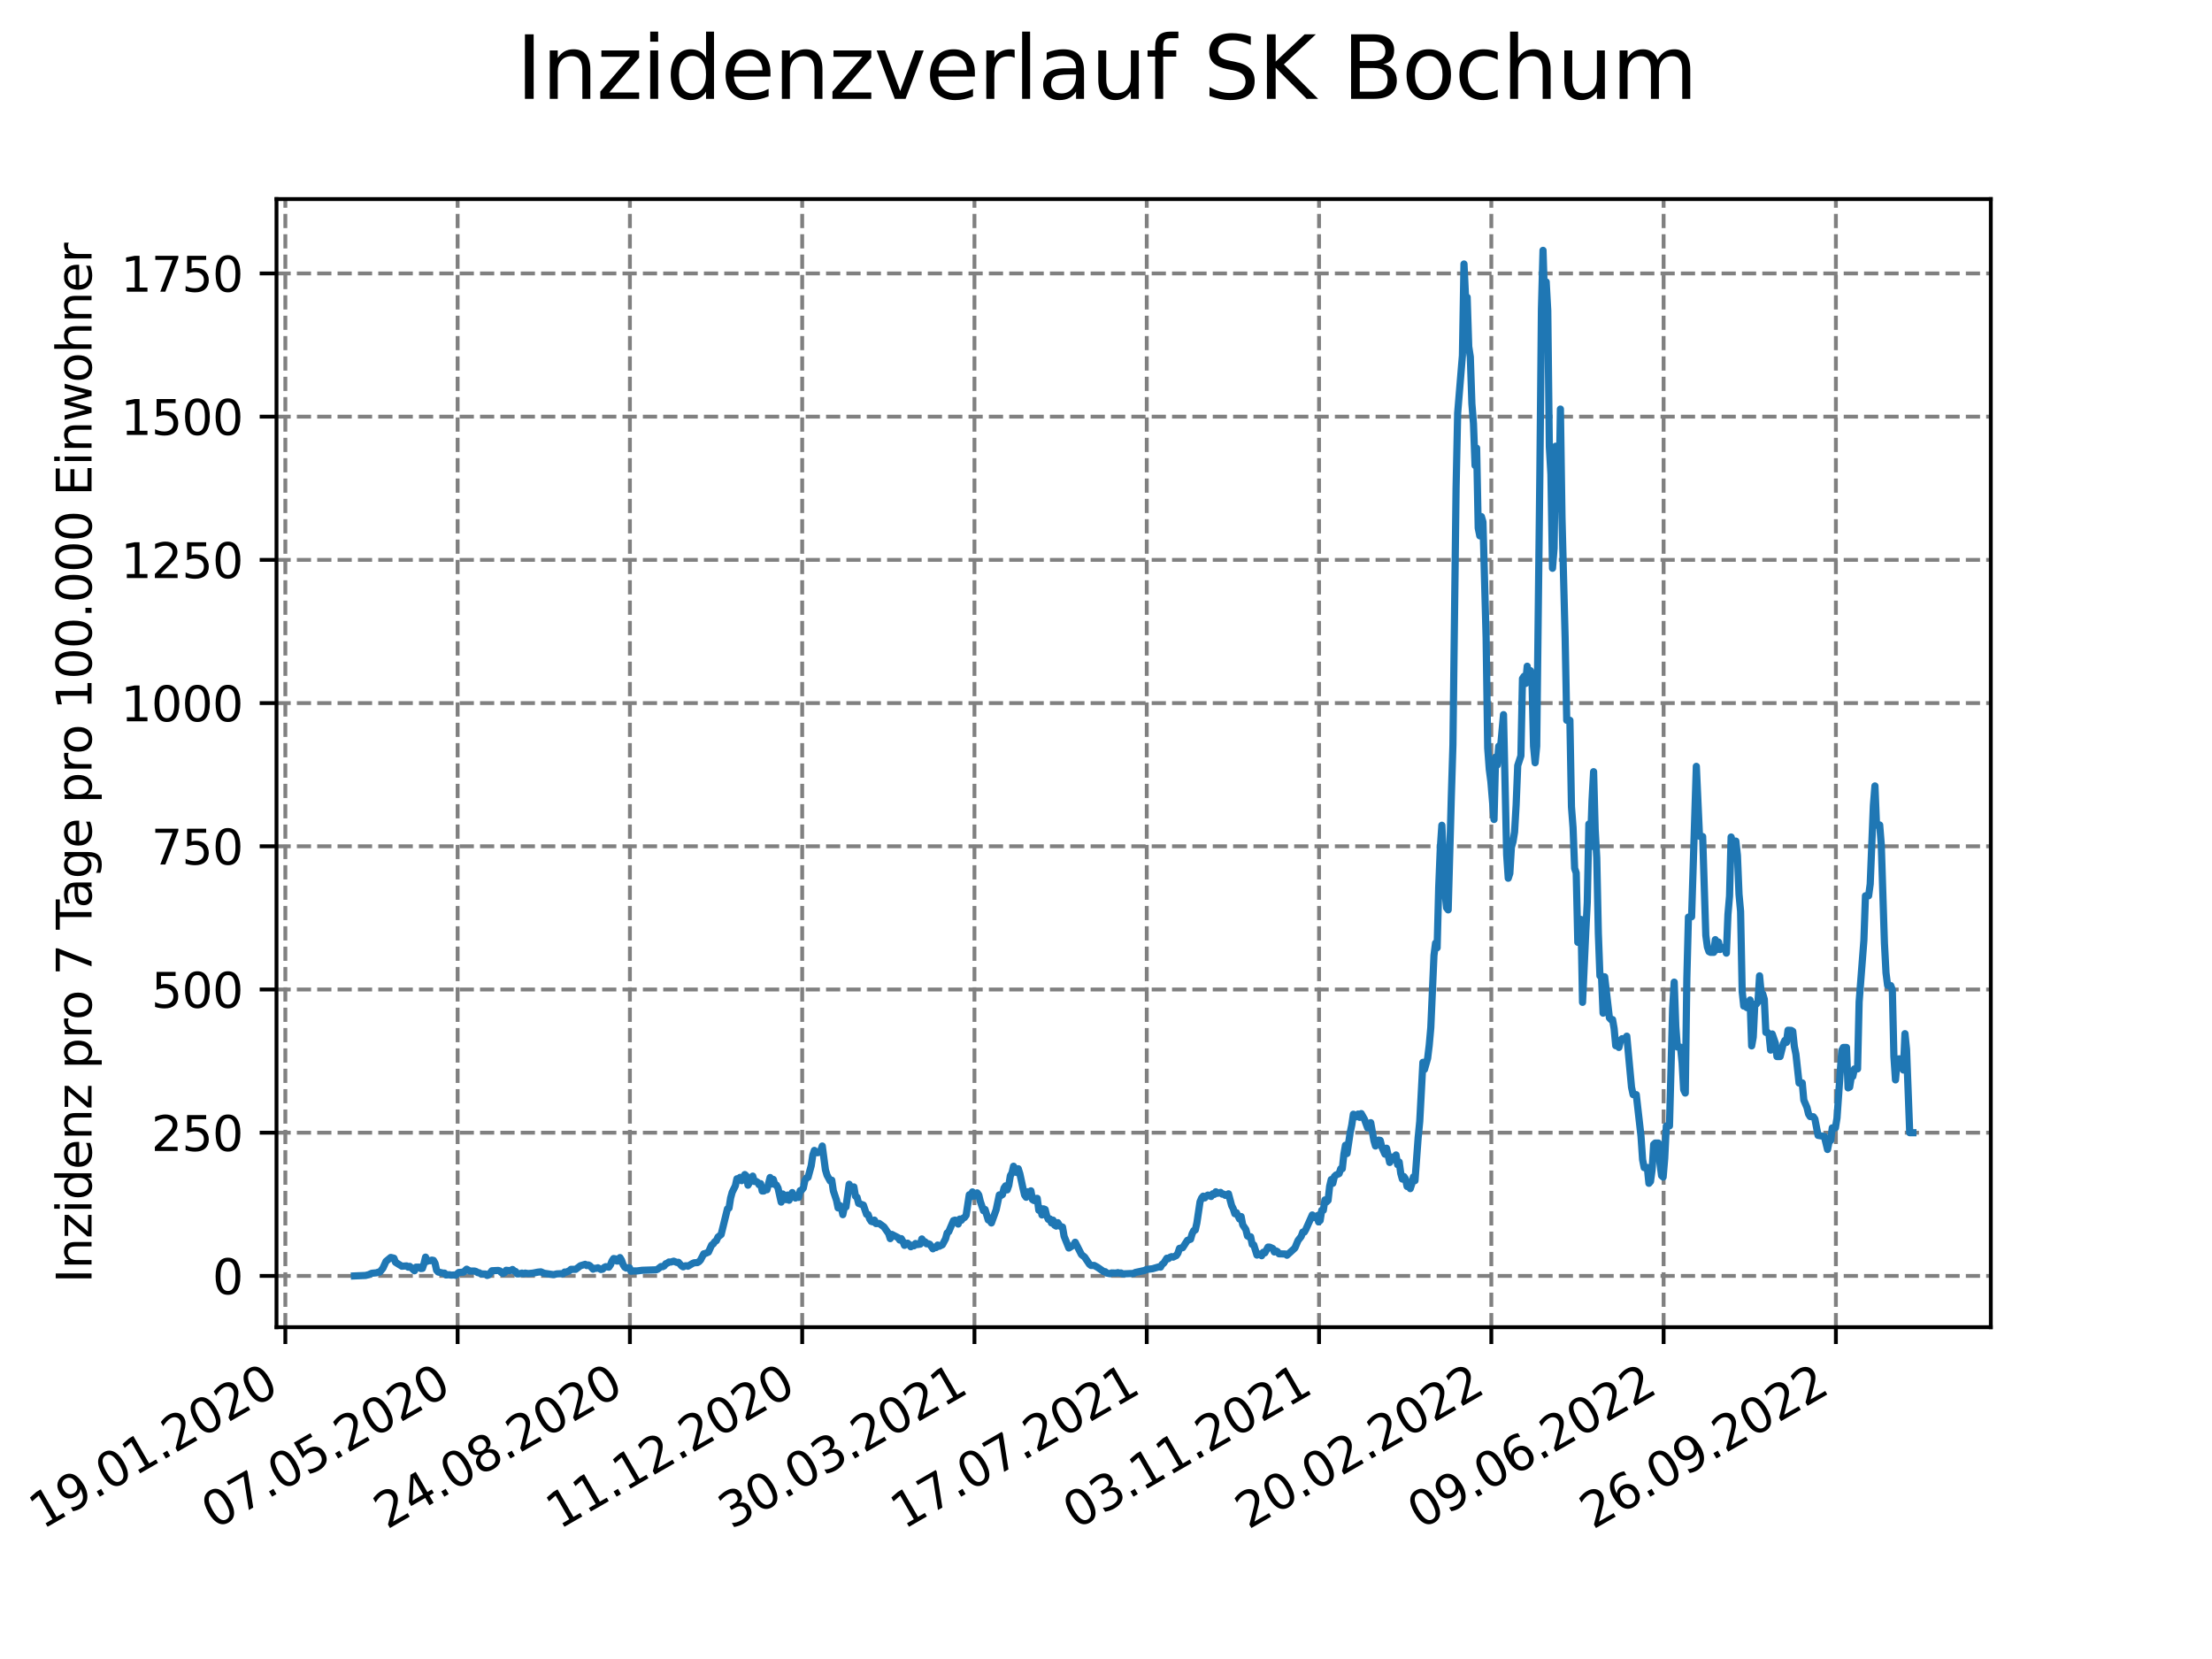 <?xml version="1.0" encoding="utf-8" standalone="no"?>
<!DOCTYPE svg PUBLIC "-//W3C//DTD SVG 1.1//EN"
  "http://www.w3.org/Graphics/SVG/1.1/DTD/svg11.dtd">
<svg xmlns:xlink="http://www.w3.org/1999/xlink" width="460.8pt" height="345.6pt" viewBox="0 0 460.8 345.6" xmlns="http://www.w3.org/2000/svg" version="1.1">
 <defs>
  <style type="text/css">*{stroke-linejoin: round; stroke-linecap: butt}</style>
 </defs>
 <g id="figure_1">
  <g id="patch_1">
   <path d="M 0 345.6 
L 460.8 345.6 
L 460.8 0 
L 0 0 
z
" style="fill: #ffffff"/>
  </g>
  <g id="axes_1">
   <g id="patch_2">
    <path d="M 57.6 276.48 
L 414.72 276.48 
L 414.72 41.472 
L 57.6 41.472 
z
" style="fill: #ffffff"/>
   </g>
   <g id="matplotlib.axis_1">
    <g id="xtick_1">
     <g id="line2d_1">
      <path d="M 59.441 276.48 
L 59.441 41.472 
" clip-path="url(#p9203d8a08b)" style="fill: none; stroke-dasharray: 2.96,1.28; stroke-dashoffset: 0; stroke: #808080; stroke-width: 0.8"/>
     </g>
     <g id="line2d_2">
      <defs>
       <path id="m763583be7a" d="M 0 0 
L 0 3.5 
" style="stroke: #000000; stroke-width: 0.8"/>
      </defs>
      <g>
       <use xlink:href="#m763583be7a" x="59.441" y="276.48" style="stroke: #000000; stroke-width: 0.8"/>
      </g>
     </g>
     <g id="text_1">
      <!-- 19.01.2020 -->
      <g transform="translate(8.816 318.689) rotate(-30) scale(0.1 -0.1)">
       <defs>
        <path id="DejaVuSans-31" d="M 794 531 
L 1825 531 
L 1825 4091 
L 703 3866 
L 703 4441 
L 1819 4666 
L 2450 4666 
L 2450 531 
L 3481 531 
L 3481 0 
L 794 0 
L 794 531 
z
" transform="scale(0.016)"/>
        <path id="DejaVuSans-39" d="M 703 97 
L 703 672 
Q 941 559 1184 500 
Q 1428 441 1663 441 
Q 2288 441 2617 861 
Q 2947 1281 2994 2138 
Q 2813 1869 2534 1725 
Q 2256 1581 1919 1581 
Q 1219 1581 811 2004 
Q 403 2428 403 3163 
Q 403 3881 828 4315 
Q 1253 4750 1959 4750 
Q 2769 4750 3195 4129 
Q 3622 3509 3622 2328 
Q 3622 1225 3098 567 
Q 2575 -91 1691 -91 
Q 1453 -91 1209 -44 
Q 966 3 703 97 
z
M 1959 2075 
Q 2384 2075 2632 2365 
Q 2881 2656 2881 3163 
Q 2881 3666 2632 3958 
Q 2384 4250 1959 4250 
Q 1534 4250 1286 3958 
Q 1038 3666 1038 3163 
Q 1038 2656 1286 2365 
Q 1534 2075 1959 2075 
z
" transform="scale(0.016)"/>
        <path id="DejaVuSans-2e" d="M 684 794 
L 1344 794 
L 1344 0 
L 684 0 
L 684 794 
z
" transform="scale(0.016)"/>
        <path id="DejaVuSans-30" d="M 2034 4250 
Q 1547 4250 1301 3770 
Q 1056 3291 1056 2328 
Q 1056 1369 1301 889 
Q 1547 409 2034 409 
Q 2525 409 2770 889 
Q 3016 1369 3016 2328 
Q 3016 3291 2770 3770 
Q 2525 4250 2034 4250 
z
M 2034 4750 
Q 2819 4750 3233 4129 
Q 3647 3509 3647 2328 
Q 3647 1150 3233 529 
Q 2819 -91 2034 -91 
Q 1250 -91 836 529 
Q 422 1150 422 2328 
Q 422 3509 836 4129 
Q 1250 4750 2034 4750 
z
" transform="scale(0.016)"/>
        <path id="DejaVuSans-32" d="M 1228 531 
L 3431 531 
L 3431 0 
L 469 0 
L 469 531 
Q 828 903 1448 1529 
Q 2069 2156 2228 2338 
Q 2531 2678 2651 2914 
Q 2772 3150 2772 3378 
Q 2772 3750 2511 3984 
Q 2250 4219 1831 4219 
Q 1534 4219 1204 4116 
Q 875 4013 500 3803 
L 500 4441 
Q 881 4594 1212 4672 
Q 1544 4750 1819 4750 
Q 2544 4750 2975 4387 
Q 3406 4025 3406 3419 
Q 3406 3131 3298 2873 
Q 3191 2616 2906 2266 
Q 2828 2175 2409 1742 
Q 1991 1309 1228 531 
z
" transform="scale(0.016)"/>
       </defs>
       <use xlink:href="#DejaVuSans-31"/>
       <use xlink:href="#DejaVuSans-39" x="63.623"/>
       <use xlink:href="#DejaVuSans-2e" x="127.246"/>
       <use xlink:href="#DejaVuSans-30" x="159.033"/>
       <use xlink:href="#DejaVuSans-31" x="222.656"/>
       <use xlink:href="#DejaVuSans-2e" x="286.279"/>
       <use xlink:href="#DejaVuSans-32" x="318.066"/>
       <use xlink:href="#DejaVuSans-30" x="381.689"/>
       <use xlink:href="#DejaVuSans-32" x="445.312"/>
       <use xlink:href="#DejaVuSans-30" x="508.936"/>
      </g>
     </g>
    </g>
    <g id="xtick_2">
     <g id="line2d_3">
      <path d="M 95.331 276.48 
L 95.331 41.472 
" clip-path="url(#p9203d8a08b)" style="fill: none; stroke-dasharray: 2.96,1.28; stroke-dashoffset: 0; stroke: #808080; stroke-width: 0.8"/>
     </g>
     <g id="line2d_4">
      <g>
       <use xlink:href="#m763583be7a" x="95.331" y="276.48" style="stroke: #000000; stroke-width: 0.8"/>
      </g>
     </g>
     <g id="text_2">
      <!-- 07.05.2020 -->
      <g transform="translate(44.706 318.689) rotate(-30) scale(0.1 -0.1)">
       <defs>
        <path id="DejaVuSans-37" d="M 525 4666 
L 3525 4666 
L 3525 4397 
L 1831 0 
L 1172 0 
L 2766 4134 
L 525 4134 
L 525 4666 
z
" transform="scale(0.016)"/>
        <path id="DejaVuSans-35" d="M 691 4666 
L 3169 4666 
L 3169 4134 
L 1269 4134 
L 1269 2991 
Q 1406 3038 1543 3061 
Q 1681 3084 1819 3084 
Q 2600 3084 3056 2656 
Q 3513 2228 3513 1497 
Q 3513 744 3044 326 
Q 2575 -91 1722 -91 
Q 1428 -91 1123 -41 
Q 819 9 494 109 
L 494 744 
Q 775 591 1075 516 
Q 1375 441 1709 441 
Q 2250 441 2565 725 
Q 2881 1009 2881 1497 
Q 2881 1984 2565 2268 
Q 2250 2553 1709 2553 
Q 1456 2553 1204 2497 
Q 953 2441 691 2322 
L 691 4666 
z
" transform="scale(0.016)"/>
       </defs>
       <use xlink:href="#DejaVuSans-30"/>
       <use xlink:href="#DejaVuSans-37" x="63.623"/>
       <use xlink:href="#DejaVuSans-2e" x="127.246"/>
       <use xlink:href="#DejaVuSans-30" x="159.033"/>
       <use xlink:href="#DejaVuSans-35" x="222.656"/>
       <use xlink:href="#DejaVuSans-2e" x="286.279"/>
       <use xlink:href="#DejaVuSans-32" x="318.066"/>
       <use xlink:href="#DejaVuSans-30" x="381.689"/>
       <use xlink:href="#DejaVuSans-32" x="445.312"/>
       <use xlink:href="#DejaVuSans-30" x="508.936"/>
      </g>
     </g>
    </g>
    <g id="xtick_3">
     <g id="line2d_5">
      <path d="M 131.221 276.48 
L 131.221 41.472 
" clip-path="url(#p9203d8a08b)" style="fill: none; stroke-dasharray: 2.96,1.28; stroke-dashoffset: 0; stroke: #808080; stroke-width: 0.8"/>
     </g>
     <g id="line2d_6">
      <g>
       <use xlink:href="#m763583be7a" x="131.221" y="276.48" style="stroke: #000000; stroke-width: 0.8"/>
      </g>
     </g>
     <g id="text_3">
      <!-- 24.08.2020 -->
      <g transform="translate(80.596 318.689) rotate(-30) scale(0.1 -0.1)">
       <defs>
        <path id="DejaVuSans-34" d="M 2419 4116 
L 825 1625 
L 2419 1625 
L 2419 4116 
z
M 2253 4666 
L 3047 4666 
L 3047 1625 
L 3713 1625 
L 3713 1100 
L 3047 1100 
L 3047 0 
L 2419 0 
L 2419 1100 
L 313 1100 
L 313 1709 
L 2253 4666 
z
" transform="scale(0.016)"/>
        <path id="DejaVuSans-38" d="M 2034 2216 
Q 1584 2216 1326 1975 
Q 1069 1734 1069 1313 
Q 1069 891 1326 650 
Q 1584 409 2034 409 
Q 2484 409 2743 651 
Q 3003 894 3003 1313 
Q 3003 1734 2745 1975 
Q 2488 2216 2034 2216 
z
M 1403 2484 
Q 997 2584 770 2862 
Q 544 3141 544 3541 
Q 544 4100 942 4425 
Q 1341 4750 2034 4750 
Q 2731 4750 3128 4425 
Q 3525 4100 3525 3541 
Q 3525 3141 3298 2862 
Q 3072 2584 2669 2484 
Q 3125 2378 3379 2068 
Q 3634 1759 3634 1313 
Q 3634 634 3220 271 
Q 2806 -91 2034 -91 
Q 1263 -91 848 271 
Q 434 634 434 1313 
Q 434 1759 690 2068 
Q 947 2378 1403 2484 
z
M 1172 3481 
Q 1172 3119 1398 2916 
Q 1625 2713 2034 2713 
Q 2441 2713 2670 2916 
Q 2900 3119 2900 3481 
Q 2900 3844 2670 4047 
Q 2441 4250 2034 4250 
Q 1625 4250 1398 4047 
Q 1172 3844 1172 3481 
z
" transform="scale(0.016)"/>
       </defs>
       <use xlink:href="#DejaVuSans-32"/>
       <use xlink:href="#DejaVuSans-34" x="63.623"/>
       <use xlink:href="#DejaVuSans-2e" x="127.246"/>
       <use xlink:href="#DejaVuSans-30" x="159.033"/>
       <use xlink:href="#DejaVuSans-38" x="222.656"/>
       <use xlink:href="#DejaVuSans-2e" x="286.279"/>
       <use xlink:href="#DejaVuSans-32" x="318.066"/>
       <use xlink:href="#DejaVuSans-30" x="381.689"/>
       <use xlink:href="#DejaVuSans-32" x="445.312"/>
       <use xlink:href="#DejaVuSans-30" x="508.936"/>
      </g>
     </g>
    </g>
    <g id="xtick_4">
     <g id="line2d_7">
      <path d="M 167.111 276.48 
L 167.111 41.472 
" clip-path="url(#p9203d8a08b)" style="fill: none; stroke-dasharray: 2.96,1.28; stroke-dashoffset: 0; stroke: #808080; stroke-width: 0.8"/>
     </g>
     <g id="line2d_8">
      <g>
       <use xlink:href="#m763583be7a" x="167.111" y="276.48" style="stroke: #000000; stroke-width: 0.8"/>
      </g>
     </g>
     <g id="text_4">
      <!-- 11.12.2020 -->
      <g transform="translate(116.485 318.689) rotate(-30) scale(0.1 -0.1)">
       <use xlink:href="#DejaVuSans-31"/>
       <use xlink:href="#DejaVuSans-31" x="63.623"/>
       <use xlink:href="#DejaVuSans-2e" x="127.246"/>
       <use xlink:href="#DejaVuSans-31" x="159.033"/>
       <use xlink:href="#DejaVuSans-32" x="222.656"/>
       <use xlink:href="#DejaVuSans-2e" x="286.279"/>
       <use xlink:href="#DejaVuSans-32" x="318.066"/>
       <use xlink:href="#DejaVuSans-30" x="381.689"/>
       <use xlink:href="#DejaVuSans-32" x="445.312"/>
       <use xlink:href="#DejaVuSans-30" x="508.936"/>
      </g>
     </g>
    </g>
    <g id="xtick_5">
     <g id="line2d_9">
      <path d="M 203 276.48 
L 203 41.472 
" clip-path="url(#p9203d8a08b)" style="fill: none; stroke-dasharray: 2.96,1.28; stroke-dashoffset: 0; stroke: #808080; stroke-width: 0.8"/>
     </g>
     <g id="line2d_10">
      <g>
       <use xlink:href="#m763583be7a" x="203" y="276.48" style="stroke: #000000; stroke-width: 0.8"/>
      </g>
     </g>
     <g id="text_5">
      <!-- 30.03.2021 -->
      <g transform="translate(152.375 318.689) rotate(-30) scale(0.1 -0.1)">
       <defs>
        <path id="DejaVuSans-33" d="M 2597 2516 
Q 3050 2419 3304 2112 
Q 3559 1806 3559 1356 
Q 3559 666 3084 287 
Q 2609 -91 1734 -91 
Q 1441 -91 1130 -33 
Q 819 25 488 141 
L 488 750 
Q 750 597 1062 519 
Q 1375 441 1716 441 
Q 2309 441 2620 675 
Q 2931 909 2931 1356 
Q 2931 1769 2642 2001 
Q 2353 2234 1838 2234 
L 1294 2234 
L 1294 2753 
L 1863 2753 
Q 2328 2753 2575 2939 
Q 2822 3125 2822 3475 
Q 2822 3834 2567 4026 
Q 2313 4219 1838 4219 
Q 1578 4219 1281 4162 
Q 984 4106 628 3988 
L 628 4550 
Q 988 4650 1302 4700 
Q 1616 4750 1894 4750 
Q 2613 4750 3031 4423 
Q 3450 4097 3450 3541 
Q 3450 3153 3228 2886 
Q 3006 2619 2597 2516 
z
" transform="scale(0.016)"/>
       </defs>
       <use xlink:href="#DejaVuSans-33"/>
       <use xlink:href="#DejaVuSans-30" x="63.623"/>
       <use xlink:href="#DejaVuSans-2e" x="127.246"/>
       <use xlink:href="#DejaVuSans-30" x="159.033"/>
       <use xlink:href="#DejaVuSans-33" x="222.656"/>
       <use xlink:href="#DejaVuSans-2e" x="286.279"/>
       <use xlink:href="#DejaVuSans-32" x="318.066"/>
       <use xlink:href="#DejaVuSans-30" x="381.689"/>
       <use xlink:href="#DejaVuSans-32" x="445.312"/>
       <use xlink:href="#DejaVuSans-31" x="508.936"/>
      </g>
     </g>
    </g>
    <g id="xtick_6">
     <g id="line2d_11">
      <path d="M 238.89 276.48 
L 238.89 41.472 
" clip-path="url(#p9203d8a08b)" style="fill: none; stroke-dasharray: 2.96,1.28; stroke-dashoffset: 0; stroke: #808080; stroke-width: 0.8"/>
     </g>
     <g id="line2d_12">
      <g>
       <use xlink:href="#m763583be7a" x="238.89" y="276.48" style="stroke: #000000; stroke-width: 0.8"/>
      </g>
     </g>
     <g id="text_6">
      <!-- 17.07.2021 -->
      <g transform="translate(188.265 318.689) rotate(-30) scale(0.1 -0.1)">
       <use xlink:href="#DejaVuSans-31"/>
       <use xlink:href="#DejaVuSans-37" x="63.623"/>
       <use xlink:href="#DejaVuSans-2e" x="127.246"/>
       <use xlink:href="#DejaVuSans-30" x="159.033"/>
       <use xlink:href="#DejaVuSans-37" x="222.656"/>
       <use xlink:href="#DejaVuSans-2e" x="286.279"/>
       <use xlink:href="#DejaVuSans-32" x="318.066"/>
       <use xlink:href="#DejaVuSans-30" x="381.689"/>
       <use xlink:href="#DejaVuSans-32" x="445.312"/>
       <use xlink:href="#DejaVuSans-31" x="508.936"/>
      </g>
     </g>
    </g>
    <g id="xtick_7">
     <g id="line2d_13">
      <path d="M 274.78 276.48 
L 274.78 41.472 
" clip-path="url(#p9203d8a08b)" style="fill: none; stroke-dasharray: 2.96,1.28; stroke-dashoffset: 0; stroke: #808080; stroke-width: 0.8"/>
     </g>
     <g id="line2d_14">
      <g>
       <use xlink:href="#m763583be7a" x="274.78" y="276.48" style="stroke: #000000; stroke-width: 0.8"/>
      </g>
     </g>
     <g id="text_7">
      <!-- 03.11.2021 -->
      <g transform="translate(224.155 318.689) rotate(-30) scale(0.1 -0.1)">
       <use xlink:href="#DejaVuSans-30"/>
       <use xlink:href="#DejaVuSans-33" x="63.623"/>
       <use xlink:href="#DejaVuSans-2e" x="127.246"/>
       <use xlink:href="#DejaVuSans-31" x="159.033"/>
       <use xlink:href="#DejaVuSans-31" x="222.656"/>
       <use xlink:href="#DejaVuSans-2e" x="286.279"/>
       <use xlink:href="#DejaVuSans-32" x="318.066"/>
       <use xlink:href="#DejaVuSans-30" x="381.689"/>
       <use xlink:href="#DejaVuSans-32" x="445.312"/>
       <use xlink:href="#DejaVuSans-31" x="508.936"/>
      </g>
     </g>
    </g>
    <g id="xtick_8">
     <g id="line2d_15">
      <path d="M 310.67 276.48 
L 310.67 41.472 
" clip-path="url(#p9203d8a08b)" style="fill: none; stroke-dasharray: 2.96,1.28; stroke-dashoffset: 0; stroke: #808080; stroke-width: 0.8"/>
     </g>
     <g id="line2d_16">
      <g>
       <use xlink:href="#m763583be7a" x="310.67" y="276.48" style="stroke: #000000; stroke-width: 0.8"/>
      </g>
     </g>
     <g id="text_8">
      <!-- 20.02.2022 -->
      <g transform="translate(260.045 318.689) rotate(-30) scale(0.1 -0.1)">
       <use xlink:href="#DejaVuSans-32"/>
       <use xlink:href="#DejaVuSans-30" x="63.623"/>
       <use xlink:href="#DejaVuSans-2e" x="127.246"/>
       <use xlink:href="#DejaVuSans-30" x="159.033"/>
       <use xlink:href="#DejaVuSans-32" x="222.656"/>
       <use xlink:href="#DejaVuSans-2e" x="286.279"/>
       <use xlink:href="#DejaVuSans-32" x="318.066"/>
       <use xlink:href="#DejaVuSans-30" x="381.689"/>
       <use xlink:href="#DejaVuSans-32" x="445.312"/>
       <use xlink:href="#DejaVuSans-32" x="508.936"/>
      </g>
     </g>
    </g>
    <g id="xtick_9">
     <g id="line2d_17">
      <path d="M 346.56 276.48 
L 346.56 41.472 
" clip-path="url(#p9203d8a08b)" style="fill: none; stroke-dasharray: 2.96,1.28; stroke-dashoffset: 0; stroke: #808080; stroke-width: 0.8"/>
     </g>
     <g id="line2d_18">
      <g>
       <use xlink:href="#m763583be7a" x="346.56" y="276.48" style="stroke: #000000; stroke-width: 0.8"/>
      </g>
     </g>
     <g id="text_9">
      <!-- 09.06.2022 -->
      <g transform="translate(295.934 318.689) rotate(-30) scale(0.1 -0.1)">
       <defs>
        <path id="DejaVuSans-36" d="M 2113 2584 
Q 1688 2584 1439 2293 
Q 1191 2003 1191 1497 
Q 1191 994 1439 701 
Q 1688 409 2113 409 
Q 2538 409 2786 701 
Q 3034 994 3034 1497 
Q 3034 2003 2786 2293 
Q 2538 2584 2113 2584 
z
M 3366 4563 
L 3366 3988 
Q 3128 4100 2886 4159 
Q 2644 4219 2406 4219 
Q 1781 4219 1451 3797 
Q 1122 3375 1075 2522 
Q 1259 2794 1537 2939 
Q 1816 3084 2150 3084 
Q 2853 3084 3261 2657 
Q 3669 2231 3669 1497 
Q 3669 778 3244 343 
Q 2819 -91 2113 -91 
Q 1303 -91 875 529 
Q 447 1150 447 2328 
Q 447 3434 972 4092 
Q 1497 4750 2381 4750 
Q 2619 4750 2861 4703 
Q 3103 4656 3366 4563 
z
" transform="scale(0.016)"/>
       </defs>
       <use xlink:href="#DejaVuSans-30"/>
       <use xlink:href="#DejaVuSans-39" x="63.623"/>
       <use xlink:href="#DejaVuSans-2e" x="127.246"/>
       <use xlink:href="#DejaVuSans-30" x="159.033"/>
       <use xlink:href="#DejaVuSans-36" x="222.656"/>
       <use xlink:href="#DejaVuSans-2e" x="286.279"/>
       <use xlink:href="#DejaVuSans-32" x="318.066"/>
       <use xlink:href="#DejaVuSans-30" x="381.689"/>
       <use xlink:href="#DejaVuSans-32" x="445.312"/>
       <use xlink:href="#DejaVuSans-32" x="508.936"/>
      </g>
     </g>
    </g>
    <g id="xtick_10">
     <g id="line2d_19">
      <path d="M 382.449 276.48 
L 382.449 41.472 
" clip-path="url(#p9203d8a08b)" style="fill: none; stroke-dasharray: 2.96,1.28; stroke-dashoffset: 0; stroke: #808080; stroke-width: 0.8"/>
     </g>
     <g id="line2d_20">
      <g>
       <use xlink:href="#m763583be7a" x="382.449" y="276.48" style="stroke: #000000; stroke-width: 0.8"/>
      </g>
     </g>
     <g id="text_10">
      <!-- 26.09.2022 -->
      <g transform="translate(331.824 318.689) rotate(-30) scale(0.1 -0.1)">
       <use xlink:href="#DejaVuSans-32"/>
       <use xlink:href="#DejaVuSans-36" x="63.623"/>
       <use xlink:href="#DejaVuSans-2e" x="127.246"/>
       <use xlink:href="#DejaVuSans-30" x="159.033"/>
       <use xlink:href="#DejaVuSans-39" x="222.656"/>
       <use xlink:href="#DejaVuSans-2e" x="286.279"/>
       <use xlink:href="#DejaVuSans-32" x="318.066"/>
       <use xlink:href="#DejaVuSans-30" x="381.689"/>
       <use xlink:href="#DejaVuSans-32" x="445.312"/>
       <use xlink:href="#DejaVuSans-32" x="508.936"/>
      </g>
     </g>
    </g>
   </g>
   <g id="matplotlib.axis_2">
    <g id="ytick_1">
     <g id="line2d_21">
      <path d="M 57.6 265.798 
L 414.72 265.798 
" clip-path="url(#p9203d8a08b)" style="fill: none; stroke-dasharray: 2.96,1.28; stroke-dashoffset: 0; stroke: #808080; stroke-width: 0.8"/>
     </g>
     <g id="line2d_22">
      <defs>
       <path id="md70469152f" d="M 0 0 
L -3.5 0 
" style="stroke: #000000; stroke-width: 0.8"/>
      </defs>
      <g>
       <use xlink:href="#md70469152f" x="57.6" y="265.798" style="stroke: #000000; stroke-width: 0.8"/>
      </g>
     </g>
     <g id="text_11">
      <!-- 0 -->
      <g transform="translate(44.237 269.597) scale(0.1 -0.1)">
       <use xlink:href="#DejaVuSans-30"/>
      </g>
     </g>
    </g>
    <g id="ytick_2">
     <g id="line2d_23">
      <path d="M 57.6 235.964 
L 414.72 235.964 
" clip-path="url(#p9203d8a08b)" style="fill: none; stroke-dasharray: 2.96,1.28; stroke-dashoffset: 0; stroke: #808080; stroke-width: 0.8"/>
     </g>
     <g id="line2d_24">
      <g>
       <use xlink:href="#md70469152f" x="57.6" y="235.964" style="stroke: #000000; stroke-width: 0.8"/>
      </g>
     </g>
     <g id="text_12">
      <!-- 250 -->
      <g transform="translate(31.512 239.763) scale(0.1 -0.1)">
       <use xlink:href="#DejaVuSans-32"/>
       <use xlink:href="#DejaVuSans-35" x="63.623"/>
       <use xlink:href="#DejaVuSans-30" x="127.246"/>
      </g>
     </g>
    </g>
    <g id="ytick_3">
     <g id="line2d_25">
      <path d="M 57.6 206.13 
L 414.72 206.13 
" clip-path="url(#p9203d8a08b)" style="fill: none; stroke-dasharray: 2.96,1.28; stroke-dashoffset: 0; stroke: #808080; stroke-width: 0.8"/>
     </g>
     <g id="line2d_26">
      <g>
       <use xlink:href="#md70469152f" x="57.6" y="206.13" style="stroke: #000000; stroke-width: 0.8"/>
      </g>
     </g>
     <g id="text_13">
      <!-- 500 -->
      <g transform="translate(31.512 209.929) scale(0.1 -0.1)">
       <use xlink:href="#DejaVuSans-35"/>
       <use xlink:href="#DejaVuSans-30" x="63.623"/>
       <use xlink:href="#DejaVuSans-30" x="127.246"/>
      </g>
     </g>
    </g>
    <g id="ytick_4">
     <g id="line2d_27">
      <path d="M 57.6 176.296 
L 414.72 176.296 
" clip-path="url(#p9203d8a08b)" style="fill: none; stroke-dasharray: 2.96,1.28; stroke-dashoffset: 0; stroke: #808080; stroke-width: 0.8"/>
     </g>
     <g id="line2d_28">
      <g>
       <use xlink:href="#md70469152f" x="57.6" y="176.296" style="stroke: #000000; stroke-width: 0.8"/>
      </g>
     </g>
     <g id="text_14">
      <!-- 750 -->
      <g transform="translate(31.512 180.095) scale(0.1 -0.1)">
       <use xlink:href="#DejaVuSans-37"/>
       <use xlink:href="#DejaVuSans-35" x="63.623"/>
       <use xlink:href="#DejaVuSans-30" x="127.246"/>
      </g>
     </g>
    </g>
    <g id="ytick_5">
     <g id="line2d_29">
      <path d="M 57.6 146.462 
L 414.72 146.462 
" clip-path="url(#p9203d8a08b)" style="fill: none; stroke-dasharray: 2.96,1.28; stroke-dashoffset: 0; stroke: #808080; stroke-width: 0.8"/>
     </g>
     <g id="line2d_30">
      <g>
       <use xlink:href="#md70469152f" x="57.6" y="146.462" style="stroke: #000000; stroke-width: 0.8"/>
      </g>
     </g>
     <g id="text_15">
      <!-- 1000 -->
      <g transform="translate(25.15 150.261) scale(0.1 -0.1)">
       <use xlink:href="#DejaVuSans-31"/>
       <use xlink:href="#DejaVuSans-30" x="63.623"/>
       <use xlink:href="#DejaVuSans-30" x="127.246"/>
       <use xlink:href="#DejaVuSans-30" x="190.869"/>
      </g>
     </g>
    </g>
    <g id="ytick_6">
     <g id="line2d_31">
      <path d="M 57.6 116.628 
L 414.72 116.628 
" clip-path="url(#p9203d8a08b)" style="fill: none; stroke-dasharray: 2.96,1.28; stroke-dashoffset: 0; stroke: #808080; stroke-width: 0.8"/>
     </g>
     <g id="line2d_32">
      <g>
       <use xlink:href="#md70469152f" x="57.6" y="116.628" style="stroke: #000000; stroke-width: 0.8"/>
      </g>
     </g>
     <g id="text_16">
      <!-- 1250 -->
      <g transform="translate(25.15 120.427) scale(0.1 -0.1)">
       <use xlink:href="#DejaVuSans-31"/>
       <use xlink:href="#DejaVuSans-32" x="63.623"/>
       <use xlink:href="#DejaVuSans-35" x="127.246"/>
       <use xlink:href="#DejaVuSans-30" x="190.869"/>
      </g>
     </g>
    </g>
    <g id="ytick_7">
     <g id="line2d_33">
      <path d="M 57.6 86.794 
L 414.72 86.794 
" clip-path="url(#p9203d8a08b)" style="fill: none; stroke-dasharray: 2.96,1.28; stroke-dashoffset: 0; stroke: #808080; stroke-width: 0.8"/>
     </g>
     <g id="line2d_34">
      <g>
       <use xlink:href="#md70469152f" x="57.6" y="86.794" style="stroke: #000000; stroke-width: 0.8"/>
      </g>
     </g>
     <g id="text_17">
      <!-- 1500 -->
      <g transform="translate(25.15 90.593) scale(0.1 -0.1)">
       <use xlink:href="#DejaVuSans-31"/>
       <use xlink:href="#DejaVuSans-35" x="63.623"/>
       <use xlink:href="#DejaVuSans-30" x="127.246"/>
       <use xlink:href="#DejaVuSans-30" x="190.869"/>
      </g>
     </g>
    </g>
    <g id="ytick_8">
     <g id="line2d_35">
      <path d="M 57.6 56.96 
L 414.72 56.96 
" clip-path="url(#p9203d8a08b)" style="fill: none; stroke-dasharray: 2.96,1.28; stroke-dashoffset: 0; stroke: #808080; stroke-width: 0.8"/>
     </g>
     <g id="line2d_36">
      <g>
       <use xlink:href="#md70469152f" x="57.6" y="56.96" style="stroke: #000000; stroke-width: 0.8"/>
      </g>
     </g>
     <g id="text_18">
      <!-- 1750 -->
      <g transform="translate(25.15 60.759) scale(0.1 -0.1)">
       <use xlink:href="#DejaVuSans-31"/>
       <use xlink:href="#DejaVuSans-37" x="63.623"/>
       <use xlink:href="#DejaVuSans-35" x="127.246"/>
       <use xlink:href="#DejaVuSans-30" x="190.869"/>
      </g>
     </g>
    </g>
    <g id="text_19">
     <!-- Inzidenz pro 7 Tage pro 100.000 Einwohner -->
     <g transform="translate(19.07 267.301) rotate(-90) scale(0.1 -0.1)">
      <defs>
       <path id="DejaVuSans-49" d="M 628 4666 
L 1259 4666 
L 1259 0 
L 628 0 
L 628 4666 
z
" transform="scale(0.016)"/>
       <path id="DejaVuSans-6e" d="M 3513 2113 
L 3513 0 
L 2938 0 
L 2938 2094 
Q 2938 2591 2744 2837 
Q 2550 3084 2163 3084 
Q 1697 3084 1428 2787 
Q 1159 2491 1159 1978 
L 1159 0 
L 581 0 
L 581 3500 
L 1159 3500 
L 1159 2956 
Q 1366 3272 1645 3428 
Q 1925 3584 2291 3584 
Q 2894 3584 3203 3211 
Q 3513 2838 3513 2113 
z
" transform="scale(0.016)"/>
       <path id="DejaVuSans-7a" d="M 353 3500 
L 3084 3500 
L 3084 2975 
L 922 459 
L 3084 459 
L 3084 0 
L 275 0 
L 275 525 
L 2438 3041 
L 353 3041 
L 353 3500 
z
" transform="scale(0.016)"/>
       <path id="DejaVuSans-69" d="M 603 3500 
L 1178 3500 
L 1178 0 
L 603 0 
L 603 3500 
z
M 603 4863 
L 1178 4863 
L 1178 4134 
L 603 4134 
L 603 4863 
z
" transform="scale(0.016)"/>
       <path id="DejaVuSans-64" d="M 2906 2969 
L 2906 4863 
L 3481 4863 
L 3481 0 
L 2906 0 
L 2906 525 
Q 2725 213 2448 61 
Q 2172 -91 1784 -91 
Q 1150 -91 751 415 
Q 353 922 353 1747 
Q 353 2572 751 3078 
Q 1150 3584 1784 3584 
Q 2172 3584 2448 3432 
Q 2725 3281 2906 2969 
z
M 947 1747 
Q 947 1113 1208 752 
Q 1469 391 1925 391 
Q 2381 391 2643 752 
Q 2906 1113 2906 1747 
Q 2906 2381 2643 2742 
Q 2381 3103 1925 3103 
Q 1469 3103 1208 2742 
Q 947 2381 947 1747 
z
" transform="scale(0.016)"/>
       <path id="DejaVuSans-65" d="M 3597 1894 
L 3597 1613 
L 953 1613 
Q 991 1019 1311 708 
Q 1631 397 2203 397 
Q 2534 397 2845 478 
Q 3156 559 3463 722 
L 3463 178 
Q 3153 47 2828 -22 
Q 2503 -91 2169 -91 
Q 1331 -91 842 396 
Q 353 884 353 1716 
Q 353 2575 817 3079 
Q 1281 3584 2069 3584 
Q 2775 3584 3186 3129 
Q 3597 2675 3597 1894 
z
M 3022 2063 
Q 3016 2534 2758 2815 
Q 2500 3097 2075 3097 
Q 1594 3097 1305 2825 
Q 1016 2553 972 2059 
L 3022 2063 
z
" transform="scale(0.016)"/>
       <path id="DejaVuSans-20" transform="scale(0.016)"/>
       <path id="DejaVuSans-70" d="M 1159 525 
L 1159 -1331 
L 581 -1331 
L 581 3500 
L 1159 3500 
L 1159 2969 
Q 1341 3281 1617 3432 
Q 1894 3584 2278 3584 
Q 2916 3584 3314 3078 
Q 3713 2572 3713 1747 
Q 3713 922 3314 415 
Q 2916 -91 2278 -91 
Q 1894 -91 1617 61 
Q 1341 213 1159 525 
z
M 3116 1747 
Q 3116 2381 2855 2742 
Q 2594 3103 2138 3103 
Q 1681 3103 1420 2742 
Q 1159 2381 1159 1747 
Q 1159 1113 1420 752 
Q 1681 391 2138 391 
Q 2594 391 2855 752 
Q 3116 1113 3116 1747 
z
" transform="scale(0.016)"/>
       <path id="DejaVuSans-72" d="M 2631 2963 
Q 2534 3019 2420 3045 
Q 2306 3072 2169 3072 
Q 1681 3072 1420 2755 
Q 1159 2438 1159 1844 
L 1159 0 
L 581 0 
L 581 3500 
L 1159 3500 
L 1159 2956 
Q 1341 3275 1631 3429 
Q 1922 3584 2338 3584 
Q 2397 3584 2469 3576 
Q 2541 3569 2628 3553 
L 2631 2963 
z
" transform="scale(0.016)"/>
       <path id="DejaVuSans-6f" d="M 1959 3097 
Q 1497 3097 1228 2736 
Q 959 2375 959 1747 
Q 959 1119 1226 758 
Q 1494 397 1959 397 
Q 2419 397 2687 759 
Q 2956 1122 2956 1747 
Q 2956 2369 2687 2733 
Q 2419 3097 1959 3097 
z
M 1959 3584 
Q 2709 3584 3137 3096 
Q 3566 2609 3566 1747 
Q 3566 888 3137 398 
Q 2709 -91 1959 -91 
Q 1206 -91 779 398 
Q 353 888 353 1747 
Q 353 2609 779 3096 
Q 1206 3584 1959 3584 
z
" transform="scale(0.016)"/>
       <path id="DejaVuSans-54" d="M -19 4666 
L 3928 4666 
L 3928 4134 
L 2272 4134 
L 2272 0 
L 1638 0 
L 1638 4134 
L -19 4134 
L -19 4666 
z
" transform="scale(0.016)"/>
       <path id="DejaVuSans-61" d="M 2194 1759 
Q 1497 1759 1228 1600 
Q 959 1441 959 1056 
Q 959 750 1161 570 
Q 1363 391 1709 391 
Q 2188 391 2477 730 
Q 2766 1069 2766 1631 
L 2766 1759 
L 2194 1759 
z
M 3341 1997 
L 3341 0 
L 2766 0 
L 2766 531 
Q 2569 213 2275 61 
Q 1981 -91 1556 -91 
Q 1019 -91 701 211 
Q 384 513 384 1019 
Q 384 1609 779 1909 
Q 1175 2209 1959 2209 
L 2766 2209 
L 2766 2266 
Q 2766 2663 2505 2880 
Q 2244 3097 1772 3097 
Q 1472 3097 1187 3025 
Q 903 2953 641 2809 
L 641 3341 
Q 956 3463 1253 3523 
Q 1550 3584 1831 3584 
Q 2591 3584 2966 3190 
Q 3341 2797 3341 1997 
z
" transform="scale(0.016)"/>
       <path id="DejaVuSans-67" d="M 2906 1791 
Q 2906 2416 2648 2759 
Q 2391 3103 1925 3103 
Q 1463 3103 1205 2759 
Q 947 2416 947 1791 
Q 947 1169 1205 825 
Q 1463 481 1925 481 
Q 2391 481 2648 825 
Q 2906 1169 2906 1791 
z
M 3481 434 
Q 3481 -459 3084 -895 
Q 2688 -1331 1869 -1331 
Q 1566 -1331 1297 -1286 
Q 1028 -1241 775 -1147 
L 775 -588 
Q 1028 -725 1275 -790 
Q 1522 -856 1778 -856 
Q 2344 -856 2625 -561 
Q 2906 -266 2906 331 
L 2906 616 
Q 2728 306 2450 153 
Q 2172 0 1784 0 
Q 1141 0 747 490 
Q 353 981 353 1791 
Q 353 2603 747 3093 
Q 1141 3584 1784 3584 
Q 2172 3584 2450 3431 
Q 2728 3278 2906 2969 
L 2906 3500 
L 3481 3500 
L 3481 434 
z
" transform="scale(0.016)"/>
       <path id="DejaVuSans-45" d="M 628 4666 
L 3578 4666 
L 3578 4134 
L 1259 4134 
L 1259 2753 
L 3481 2753 
L 3481 2222 
L 1259 2222 
L 1259 531 
L 3634 531 
L 3634 0 
L 628 0 
L 628 4666 
z
" transform="scale(0.016)"/>
       <path id="DejaVuSans-77" d="M 269 3500 
L 844 3500 
L 1563 769 
L 2278 3500 
L 2956 3500 
L 3675 769 
L 4391 3500 
L 4966 3500 
L 4050 0 
L 3372 0 
L 2619 2869 
L 1863 0 
L 1184 0 
L 269 3500 
z
" transform="scale(0.016)"/>
       <path id="DejaVuSans-68" d="M 3513 2113 
L 3513 0 
L 2938 0 
L 2938 2094 
Q 2938 2591 2744 2837 
Q 2550 3084 2163 3084 
Q 1697 3084 1428 2787 
Q 1159 2491 1159 1978 
L 1159 0 
L 581 0 
L 581 4863 
L 1159 4863 
L 1159 2956 
Q 1366 3272 1645 3428 
Q 1925 3584 2291 3584 
Q 2894 3584 3203 3211 
Q 3513 2838 3513 2113 
z
" transform="scale(0.016)"/>
      </defs>
      <use xlink:href="#DejaVuSans-49"/>
      <use xlink:href="#DejaVuSans-6e" x="29.492"/>
      <use xlink:href="#DejaVuSans-7a" x="92.871"/>
      <use xlink:href="#DejaVuSans-69" x="145.361"/>
      <use xlink:href="#DejaVuSans-64" x="173.145"/>
      <use xlink:href="#DejaVuSans-65" x="236.621"/>
      <use xlink:href="#DejaVuSans-6e" x="298.145"/>
      <use xlink:href="#DejaVuSans-7a" x="361.523"/>
      <use xlink:href="#DejaVuSans-20" x="414.014"/>
      <use xlink:href="#DejaVuSans-70" x="445.801"/>
      <use xlink:href="#DejaVuSans-72" x="509.277"/>
      <use xlink:href="#DejaVuSans-6f" x="548.141"/>
      <use xlink:href="#DejaVuSans-20" x="609.322"/>
      <use xlink:href="#DejaVuSans-37" x="641.109"/>
      <use xlink:href="#DejaVuSans-20" x="704.732"/>
      <use xlink:href="#DejaVuSans-54" x="736.52"/>
      <use xlink:href="#DejaVuSans-61" x="781.104"/>
      <use xlink:href="#DejaVuSans-67" x="842.383"/>
      <use xlink:href="#DejaVuSans-65" x="905.859"/>
      <use xlink:href="#DejaVuSans-20" x="967.383"/>
      <use xlink:href="#DejaVuSans-70" x="999.17"/>
      <use xlink:href="#DejaVuSans-72" x="1062.646"/>
      <use xlink:href="#DejaVuSans-6f" x="1101.51"/>
      <use xlink:href="#DejaVuSans-20" x="1162.691"/>
      <use xlink:href="#DejaVuSans-31" x="1194.479"/>
      <use xlink:href="#DejaVuSans-30" x="1258.102"/>
      <use xlink:href="#DejaVuSans-30" x="1321.725"/>
      <use xlink:href="#DejaVuSans-2e" x="1385.348"/>
      <use xlink:href="#DejaVuSans-30" x="1417.135"/>
      <use xlink:href="#DejaVuSans-30" x="1480.758"/>
      <use xlink:href="#DejaVuSans-30" x="1544.381"/>
      <use xlink:href="#DejaVuSans-20" x="1608.004"/>
      <use xlink:href="#DejaVuSans-45" x="1639.791"/>
      <use xlink:href="#DejaVuSans-69" x="1702.975"/>
      <use xlink:href="#DejaVuSans-6e" x="1730.758"/>
      <use xlink:href="#DejaVuSans-77" x="1794.137"/>
      <use xlink:href="#DejaVuSans-6f" x="1875.924"/>
      <use xlink:href="#DejaVuSans-68" x="1937.105"/>
      <use xlink:href="#DejaVuSans-6e" x="2000.484"/>
      <use xlink:href="#DejaVuSans-65" x="2063.863"/>
      <use xlink:href="#DejaVuSans-72" x="2125.387"/>
     </g>
    </g>
   </g>
   <g id="line2d_37">
    <path d="M 73.833 265.798 
L 76.138 265.7 
L 76.796 265.537 
L 77.455 265.243 
L 78.442 265.145 
L 78.772 265.014 
L 79.101 265.014 
L 79.759 264.198 
L 80.418 262.762 
L 81.406 261.946 
L 82.064 262.109 
L 82.394 262.958 
L 83.711 263.774 
L 84.698 263.709 
L 85.028 263.97 
L 85.357 263.807 
L 86.345 264.721 
L 86.674 263.97 
L 87.333 263.97 
L 87.662 264.264 
L 87.991 264.231 
L 88.32 263.252 
L 88.65 261.881 
L 88.979 262.762 
L 89.308 262.599 
L 89.637 262.632 
L 89.967 262.501 
L 90.296 262.566 
L 90.625 263.154 
L 90.954 264.623 
L 91.284 264.982 
L 92.272 265.21 
L 92.601 265.21 
L 92.93 265.602 
L 93.589 265.537 
L 93.918 265.635 
L 94.576 265.602 
L 94.906 265.667 
L 95.564 265.08 
L 96.552 265.014 
L 97.21 264.394 
L 97.869 264.786 
L 98.857 264.786 
L 99.186 264.884 
L 99.515 265.112 
L 99.845 265.145 
L 100.174 265.373 
L 101.162 265.406 
L 101.491 265.7 
L 101.82 265.569 
L 102.479 264.721 
L 103.796 264.655 
L 104.125 264.753 
L 104.454 265.112 
L 104.784 265.276 
L 105.113 265.112 
L 105.442 264.623 
L 106.101 264.688 
L 106.43 264.655 
L 106.759 264.459 
L 107.088 264.753 
L 107.418 264.884 
L 107.747 265.373 
L 108.076 265.373 
L 108.735 265.21 
L 109.064 265.341 
L 109.393 265.21 
L 110.052 265.308 
L 111.04 265.21 
L 112.027 265.014 
L 112.686 264.949 
L 113.344 265.243 
L 115.32 265.537 
L 115.979 265.373 
L 116.637 265.341 
L 117.296 265.341 
L 117.625 264.982 
L 117.954 265.014 
L 118.613 264.721 
L 118.942 264.427 
L 119.93 264.427 
L 120.918 263.676 
L 121.905 263.382 
L 122.235 263.643 
L 122.564 263.513 
L 122.893 263.676 
L 123.552 264.394 
L 123.881 264.198 
L 124.21 264.231 
L 124.539 264.1 
L 125.198 264.459 
L 125.527 264.394 
L 125.856 264.035 
L 126.186 263.872 
L 126.844 263.97 
L 127.174 263.48 
L 127.503 262.664 
L 127.832 262.175 
L 128.161 262.24 
L 128.491 262.697 
L 128.82 262.697 
L 129.149 261.979 
L 129.478 262.534 
L 129.808 263.448 
L 130.137 263.97 
L 130.466 264.166 
L 131.125 264.1 
L 131.454 264.819 
L 132.112 264.753 
L 132.771 264.753 
L 133.759 264.623 
L 136.722 264.525 
L 137.051 264.362 
L 137.71 263.839 
L 138.039 263.872 
L 138.369 263.709 
L 138.698 263.252 
L 139.027 263.154 
L 139.356 262.893 
L 139.686 262.925 
L 140.344 262.729 
L 141.003 262.991 
L 141.332 262.958 
L 141.99 263.709 
L 142.32 263.905 
L 142.649 263.709 
L 142.978 263.676 
L 143.307 263.774 
L 144.295 263.186 
L 144.625 263.056 
L 145.283 263.023 
L 145.612 262.827 
L 145.942 262.468 
L 146.6 261.195 
L 146.929 261.13 
L 147.588 260.836 
L 148.246 259.367 
L 148.576 259.139 
L 148.905 258.649 
L 149.234 258.453 
L 149.564 257.703 
L 150.222 257.18 
L 151.539 251.827 
L 151.868 251.664 
L 152.198 249.575 
L 152.527 248.367 
L 153.185 247.029 
L 153.515 245.56 
L 153.844 245.56 
L 154.173 245.266 
L 154.502 245.951 
L 155.161 244.678 
L 155.49 245.005 
L 155.82 246.898 
L 156.149 246.31 
L 156.478 245.462 
L 156.807 245.005 
L 157.137 246.115 
L 157.466 246.082 
L 157.795 246.278 
L 158.124 246.8 
L 158.454 246.572 
L 158.783 248.106 
L 159.112 248.106 
L 159.441 247.747 
L 159.771 247.845 
L 160.429 245.298 
L 160.758 246.637 
L 161.088 245.69 
L 161.417 246.767 
L 161.746 246.865 
L 162.076 247.486 
L 162.734 250.423 
L 163.063 248.726 
L 163.393 249.673 
L 163.722 249.901 
L 164.051 248.954 
L 164.38 250.032 
L 165.039 248.432 
L 165.368 249.216 
L 165.697 249.575 
L 166.027 249.052 
L 166.356 249.444 
L 166.685 248.04 
L 167.015 247.91 
L 167.344 247.486 
L 167.673 245.919 
L 168.002 245.396 
L 168.332 245.266 
L 168.99 242.85 
L 169.319 240.631 
L 169.649 239.651 
L 169.978 240.076 
L 170.307 240.141 
L 170.636 240.01 
L 170.966 239.684 
L 171.295 238.737 
L 171.953 243.699 
L 172.283 244.809 
L 172.941 246.017 
L 173.271 245.853 
L 173.6 248.073 
L 174.258 250.032 
L 174.588 251.631 
L 174.917 251.109 
L 175.246 251.435 
L 175.575 253.035 
L 175.905 251.435 
L 176.234 251.435 
L 176.892 246.702 
L 177.222 247.355 
L 177.551 247.649 
L 177.88 247.257 
L 178.209 249.183 
L 178.539 249.411 
L 178.868 250.684 
L 179.856 251.044 
L 180.514 252.969 
L 180.844 253.002 
L 181.173 253.949 
L 181.502 254.438 
L 181.831 254.536 
L 182.161 254.177 
L 182.49 254.895 
L 183.148 254.863 
L 184.136 255.581 
L 185.124 256.984 
L 185.453 258.029 
L 185.783 257.148 
L 187.1 257.833 
L 187.429 258.323 
L 187.758 258.029 
L 188.087 258.617 
L 188.417 259.433 
L 188.746 259.041 
L 189.075 258.976 
L 189.404 259.269 
L 189.734 259.726 
L 190.063 259.4 
L 190.392 259.531 
L 190.722 259.041 
L 191.051 259.269 
L 191.709 259.171 
L 192.039 258.094 
L 192.368 258.617 
L 192.697 258.682 
L 193.026 259.106 
L 193.356 259.074 
L 193.685 259.204 
L 194.343 260.151 
L 194.673 259.792 
L 195.002 259.89 
L 195.331 259.367 
L 195.66 259.628 
L 196.319 259.302 
L 196.978 258.062 
L 197.307 256.854 
L 197.636 256.593 
L 198.624 254.275 
L 198.953 254.177 
L 199.282 254.275 
L 199.612 254.993 
L 199.941 253.949 
L 200.27 254.21 
L 200.599 253.785 
L 200.929 253.622 
L 201.258 253.165 
L 201.917 248.889 
L 202.246 249.313 
L 202.575 248.302 
L 202.904 249.183 
L 203.234 249.02 
L 203.563 248.497 
L 203.892 248.922 
L 204.221 250.293 
L 204.88 252.219 
L 205.209 251.957 
L 205.868 254.145 
L 206.197 254.21 
L 206.526 254.765 
L 207.185 252.937 
L 207.514 252.023 
L 208.173 248.922 
L 208.502 249.052 
L 208.831 248.856 
L 209.16 247.486 
L 209.49 247.029 
L 209.819 247.877 
L 210.148 246.931 
L 210.477 244.907 
L 210.807 244.352 
L 211.136 242.948 
L 211.465 244.058 
L 211.794 244.254 
L 212.124 243.471 
L 212.453 244.515 
L 213.112 247.551 
L 213.441 248.954 
L 213.77 249.411 
L 214.099 248.269 
L 214.429 248.791 
L 214.758 248.073 
L 215.087 249.901 
L 215.416 250.097 
L 215.746 249.673 
L 216.075 249.64 
L 216.404 252.121 
L 216.733 251.696 
L 217.063 253.1 
L 217.392 251.827 
L 217.721 251.957 
L 218.05 253.263 
L 218.38 254.014 
L 218.709 253.916 
L 219.038 254.765 
L 219.368 254.177 
L 219.697 255.222 
L 220.026 255.418 
L 220.355 254.699 
L 220.685 255.254 
L 221.014 255.548 
L 221.343 255.613 
L 221.672 257.539 
L 222.66 259.987 
L 223.648 259.367 
L 223.977 258.78 
L 225.294 261.358 
L 225.953 261.881 
L 226.941 263.35 
L 227.27 263.611 
L 227.928 263.611 
L 228.587 263.97 
L 229.904 264.884 
L 230.233 264.916 
L 230.563 265.21 
L 231.221 265.341 
L 231.55 265.178 
L 232.538 265.21 
L 232.867 265.112 
L 233.197 265.21 
L 233.526 265.178 
L 233.855 265.373 
L 236.16 265.276 
L 236.489 265.08 
L 238.465 264.655 
L 238.794 264.459 
L 240.111 264.296 
L 241.099 264.002 
L 241.428 263.905 
L 241.757 263.97 
L 242.087 263.382 
L 242.416 263.154 
L 243.075 262.109 
L 243.404 262.207 
L 243.733 261.913 
L 244.062 261.783 
L 244.392 261.881 
L 245.05 261.554 
L 245.379 261.065 
L 245.709 260.053 
L 246.367 259.922 
L 247.355 258.388 
L 248.014 258.16 
L 248.343 257.017 
L 248.672 256.364 
L 249.001 256.234 
L 249.331 254.765 
L 249.989 250.358 
L 250.318 249.575 
L 250.648 249.183 
L 250.977 249.542 
L 251.306 249.15 
L 251.635 248.954 
L 252.294 249.248 
L 252.623 248.693 
L 252.952 248.824 
L 253.282 248.269 
L 253.611 248.595 
L 254.27 248.399 
L 254.599 248.759 
L 254.928 248.759 
L 255.257 249.02 
L 255.587 248.987 
L 255.916 248.693 
L 256.574 251.141 
L 256.904 251.794 
L 257.233 252.839 
L 257.562 252.61 
L 258.221 253.949 
L 258.55 253.426 
L 258.879 255.156 
L 259.538 256.136 
L 259.867 257.474 
L 260.196 257.67 
L 260.526 257.637 
L 260.855 259.237 
L 261.184 259.335 
L 261.843 261.456 
L 262.501 261.228 
L 262.83 261.587 
L 263.16 260.869 
L 263.489 260.999 
L 264.147 259.792 
L 264.477 259.792 
L 265.135 260.085 
L 265.465 260.804 
L 265.794 260.575 
L 266.123 260.738 
L 266.452 261.195 
L 267.769 261.228 
L 268.099 261.489 
L 269.745 259.987 
L 270.403 258.421 
L 271.062 257.572 
L 271.391 256.658 
L 271.721 256.658 
L 272.05 256.07 
L 273.367 253.1 
L 273.696 253.655 
L 274.355 253.263 
L 274.684 254.536 
L 275.013 254.242 
L 275.342 252.121 
L 275.672 252.121 
L 276.001 249.966 
L 276.33 250.391 
L 276.66 250.064 
L 276.989 247.126 
L 277.318 245.723 
L 277.647 246.506 
L 277.977 245.103 
L 278.306 244.776 
L 278.964 244.482 
L 279.294 243.471 
L 279.623 243.471 
L 279.952 240.467 
L 280.281 238.574 
L 280.611 240.304 
L 281.269 235.93 
L 281.598 234.363 
L 281.928 232.111 
L 282.257 232.666 
L 282.586 232.633 
L 282.916 232.078 
L 283.245 232.764 
L 283.574 231.98 
L 284.233 233.156 
L 284.891 234.951 
L 285.22 234.918 
L 285.55 233.874 
L 286.208 237.595 
L 286.537 238.737 
L 286.867 237.758 
L 287.196 237.497 
L 287.525 237.562 
L 287.854 238.933 
L 288.513 240.435 
L 288.842 239.194 
L 289.501 242.165 
L 289.83 241.088 
L 290.159 241.022 
L 290.489 241.61 
L 290.818 240.598 
L 291.147 242.622 
L 291.476 242.067 
L 291.806 244.45 
L 292.135 245.625 
L 292.464 245.103 
L 292.793 245.592 
L 293.123 247.159 
L 293.452 246.637 
L 293.781 247.616 
L 294.111 246.604 
L 294.44 245.168 
L 294.769 245.951 
L 295.428 236.975 
L 295.757 233.613 
L 296.415 221.306 
L 296.745 222.775 
L 297.403 220.458 
L 297.732 217.748 
L 298.062 214.06 
L 298.72 199.044 
L 299.049 196.466 
L 299.379 197.445 
L 299.708 184.878 
L 300.037 176.782 
L 300.367 171.919 
L 301.025 185.955 
L 301.354 189.121 
L 301.684 189.545 
L 302.342 165.815 
L 302.671 155.173 
L 303.33 101.607 
L 303.659 86.037 
L 304.647 74.057 
L 304.976 54.994 
L 305.305 61.98 
L 305.635 61.914 
L 305.964 72.197 
L 306.293 74.351 
L 306.623 84.111 
L 306.952 88.224 
L 307.281 96.972 
L 307.61 93.349 
L 307.94 109.996 
L 308.269 111.628 
L 308.598 107.613 
L 308.927 108.723 
L 309.586 132.911 
L 309.915 155.826 
L 310.244 160.265 
L 310.574 162.811 
L 311.232 170.711 
L 311.562 157.719 
L 311.891 159.384 
L 312.22 155.434 
L 312.549 156.152 
L 313.208 148.873 
L 313.866 178.055 
L 314.196 182.952 
L 314.525 181.94 
L 314.854 176.489 
L 315.183 175.346 
L 315.513 173.322 
L 315.842 167.643 
L 316.171 159.482 
L 316.83 157.458 
L 317.159 141.365 
L 317.488 140.876 
L 317.818 142.377 
L 318.147 138.787 
L 318.476 141.561 
L 318.805 139.701 
L 319.135 141.561 
L 319.464 155.434 
L 319.793 158.894 
L 320.122 155.434 
L 320.781 98.8 
L 321.11 64.362 
L 321.439 52.154 
L 321.769 62.698 
L 322.098 58.715 
L 322.427 64.721 
L 322.756 93.088 
L 323.086 98.833 
L 323.415 118.385 
L 323.744 114.207 
L 324.074 92.957 
L 324.403 101.607 
L 324.732 106.014 
L 325.061 85.221 
L 325.391 107.842 
L 326.049 132.976 
L 326.378 150.048 
L 327.037 150.048 
L 327.366 168.067 
L 327.695 172.408 
L 328.025 180.895 
L 328.354 181.842 
L 328.683 196.302 
L 329.013 191.537 
L 329.342 191.537 
L 329.671 208.804 
L 330.33 194.507 
L 330.659 187.946 
L 330.988 171.658 
L 331.317 176.423 
L 331.647 166.761 
L 331.976 160.755 
L 332.305 172.767 
L 332.634 178.708 
L 332.964 194.442 
L 333.293 203.288 
L 333.622 203.288 
L 333.951 211.057 
L 334.281 203.484 
L 335.269 212.036 
L 335.598 212.395 
L 335.927 212.395 
L 336.256 214.288 
L 336.586 217.846 
L 336.915 217.324 
L 337.244 218.205 
L 337.573 216.834 
L 337.903 216.377 
L 338.561 216.377 
L 338.89 215.855 
L 339.878 226.497 
L 340.208 228.031 
L 340.866 228.031 
L 341.854 236.714 
L 342.183 241.577 
L 342.512 243.242 
L 343.171 243.209 
L 343.5 246.506 
L 343.829 246.115 
L 344.159 243.732 
L 344.488 238.411 
L 344.817 238.117 
L 345.476 238.117 
L 345.805 242.393 
L 346.134 244.907 
L 346.464 245.201 
L 346.793 241.283 
L 347.122 234.559 
L 347.781 234.559 
L 348.439 210.045 
L 348.768 204.594 
L 349.098 213.799 
L 349.427 218.107 
L 350.085 218.14 
L 350.415 221.404 
L 350.744 227.019 
L 351.073 227.704 
L 351.402 203.778 
L 351.732 191.047 
L 352.39 190.982 
L 353.378 159.645 
L 354.037 174.204 
L 354.695 174.269 
L 355.354 194.866 
L 355.683 197.282 
L 356.012 198.228 
L 356.341 198.392 
L 357 198.392 
L 357.329 195.748 
L 357.659 197.837 
L 357.988 196.237 
L 358.317 197.804 
L 358.646 197.38 
L 359.305 197.347 
L 359.634 198.555 
L 359.963 190.492 
L 360.293 186.673 
L 360.622 174.367 
L 360.951 175.509 
L 361.28 175.542 
L 361.61 175.216 
L 361.939 178.219 
L 362.268 186.281 
L 362.597 189.872 
L 362.927 206.519 
L 363.256 209.588 
L 363.585 209.588 
L 363.915 209.914 
L 364.244 209.49 
L 364.573 208.315 
L 364.902 217.879 
L 365.232 216.051 
L 365.561 209.163 
L 365.89 209.163 
L 366.219 208.674 
L 366.549 203.288 
L 366.878 206.781 
L 367.207 207.042 
L 367.536 208.152 
L 367.866 215.072 
L 368.195 215.039 
L 368.524 215.529 
L 368.853 218.76 
L 369.183 215.398 
L 369.841 217.324 
L 370.171 220.099 
L 370.829 220.099 
L 371.488 217.455 
L 371.817 216.736 
L 372.146 217.161 
L 372.475 214.615 
L 373.134 214.647 
L 373.463 214.843 
L 373.792 217.977 
L 374.122 219.609 
L 374.78 225.615 
L 375.439 225.583 
L 375.768 229.173 
L 376.427 230.707 
L 376.756 232.078 
L 377.085 232.601 
L 377.744 232.633 
L 378.073 233.09 
L 378.731 236.518 
L 380.048 236.746 
L 380.707 239.456 
L 381.036 237.791 
L 381.366 237.595 
L 381.695 234.951 
L 382.353 234.951 
L 382.683 232.894 
L 383.67 218.858 
L 384 218.205 
L 384.658 218.205 
L 384.987 226.627 
L 385.317 226.464 
L 385.646 224.407 
L 385.975 224.244 
L 386.304 222.677 
L 386.963 222.677 
L 387.292 208.706 
L 388.28 195.911 
L 388.609 186.608 
L 389.268 186.608 
L 389.597 184.16 
L 390.256 167.806 
L 390.585 163.725 
L 390.914 171.886 
L 391.573 171.853 
L 391.902 175.934 
L 392.561 196.466 
L 392.89 202.668 
L 393.219 205.279 
L 393.878 205.312 
L 394.207 206.226 
L 394.536 220.099 
L 394.865 224.962 
L 395.195 221.241 
L 395.524 220.588 
L 396.182 220.588 
L 396.512 222.906 
L 396.841 215.333 
L 397.17 218.597 
L 397.829 235.963 
L 398.487 235.963 
L 398.487 235.963 
" clip-path="url(#p9203d8a08b)" style="fill: none; stroke: #1f77b4; stroke-width: 1.5; stroke-linecap: square"/>
   </g>
   <g id="patch_3">
    <path d="M 57.6 276.48 
L 57.6 41.472 
" style="fill: none; stroke: #000000; stroke-width: 0.8; stroke-linejoin: miter; stroke-linecap: square"/>
   </g>
   <g id="patch_4">
    <path d="M 414.72 276.48 
L 414.72 41.472 
" style="fill: none; stroke: #000000; stroke-width: 0.8; stroke-linejoin: miter; stroke-linecap: square"/>
   </g>
   <g id="patch_5">
    <path d="M 57.6 276.48 
L 414.72 276.48 
" style="fill: none; stroke: #000000; stroke-width: 0.8; stroke-linejoin: miter; stroke-linecap: square"/>
   </g>
   <g id="patch_6">
    <path d="M 57.6 41.472 
L 414.72 41.472 
" style="fill: none; stroke: #000000; stroke-width: 0.8; stroke-linejoin: miter; stroke-linecap: square"/>
   </g>
  </g>
  <g id="text_20">
   <!-- Inzidenzverlauf SK Bochum -->
   <g transform="translate(107.546 20.589) scale(0.18 -0.18)">
    <defs>
     <path id="DejaVuSans-76" d="M 191 3500 
L 800 3500 
L 1894 563 
L 2988 3500 
L 3597 3500 
L 2284 0 
L 1503 0 
L 191 3500 
z
" transform="scale(0.016)"/>
     <path id="DejaVuSans-6c" d="M 603 4863 
L 1178 4863 
L 1178 0 
L 603 0 
L 603 4863 
z
" transform="scale(0.016)"/>
     <path id="DejaVuSans-75" d="M 544 1381 
L 544 3500 
L 1119 3500 
L 1119 1403 
Q 1119 906 1312 657 
Q 1506 409 1894 409 
Q 2359 409 2629 706 
Q 2900 1003 2900 1516 
L 2900 3500 
L 3475 3500 
L 3475 0 
L 2900 0 
L 2900 538 
Q 2691 219 2414 64 
Q 2138 -91 1772 -91 
Q 1169 -91 856 284 
Q 544 659 544 1381 
z
M 1991 3584 
L 1991 3584 
z
" transform="scale(0.016)"/>
     <path id="DejaVuSans-66" d="M 2375 4863 
L 2375 4384 
L 1825 4384 
Q 1516 4384 1395 4259 
Q 1275 4134 1275 3809 
L 1275 3500 
L 2222 3500 
L 2222 3053 
L 1275 3053 
L 1275 0 
L 697 0 
L 697 3053 
L 147 3053 
L 147 3500 
L 697 3500 
L 697 3744 
Q 697 4328 969 4595 
Q 1241 4863 1831 4863 
L 2375 4863 
z
" transform="scale(0.016)"/>
     <path id="DejaVuSans-53" d="M 3425 4513 
L 3425 3897 
Q 3066 4069 2747 4153 
Q 2428 4238 2131 4238 
Q 1616 4238 1336 4038 
Q 1056 3838 1056 3469 
Q 1056 3159 1242 3001 
Q 1428 2844 1947 2747 
L 2328 2669 
Q 3034 2534 3370 2195 
Q 3706 1856 3706 1288 
Q 3706 609 3251 259 
Q 2797 -91 1919 -91 
Q 1588 -91 1214 -16 
Q 841 59 441 206 
L 441 856 
Q 825 641 1194 531 
Q 1563 422 1919 422 
Q 2459 422 2753 634 
Q 3047 847 3047 1241 
Q 3047 1584 2836 1778 
Q 2625 1972 2144 2069 
L 1759 2144 
Q 1053 2284 737 2584 
Q 422 2884 422 3419 
Q 422 4038 858 4394 
Q 1294 4750 2059 4750 
Q 2388 4750 2728 4690 
Q 3069 4631 3425 4513 
z
" transform="scale(0.016)"/>
     <path id="DejaVuSans-4b" d="M 628 4666 
L 1259 4666 
L 1259 2694 
L 3353 4666 
L 4166 4666 
L 1850 2491 
L 4331 0 
L 3500 0 
L 1259 2247 
L 1259 0 
L 628 0 
L 628 4666 
z
" transform="scale(0.016)"/>
     <path id="DejaVuSans-42" d="M 1259 2228 
L 1259 519 
L 2272 519 
Q 2781 519 3026 730 
Q 3272 941 3272 1375 
Q 3272 1813 3026 2020 
Q 2781 2228 2272 2228 
L 1259 2228 
z
M 1259 4147 
L 1259 2741 
L 2194 2741 
Q 2656 2741 2882 2914 
Q 3109 3088 3109 3444 
Q 3109 3797 2882 3972 
Q 2656 4147 2194 4147 
L 1259 4147 
z
M 628 4666 
L 2241 4666 
Q 2963 4666 3353 4366 
Q 3744 4066 3744 3513 
Q 3744 3084 3544 2831 
Q 3344 2578 2956 2516 
Q 3422 2416 3680 2098 
Q 3938 1781 3938 1306 
Q 3938 681 3513 340 
Q 3088 0 2303 0 
L 628 0 
L 628 4666 
z
" transform="scale(0.016)"/>
     <path id="DejaVuSans-63" d="M 3122 3366 
L 3122 2828 
Q 2878 2963 2633 3030 
Q 2388 3097 2138 3097 
Q 1578 3097 1268 2742 
Q 959 2388 959 1747 
Q 959 1106 1268 751 
Q 1578 397 2138 397 
Q 2388 397 2633 464 
Q 2878 531 3122 666 
L 3122 134 
Q 2881 22 2623 -34 
Q 2366 -91 2075 -91 
Q 1284 -91 818 406 
Q 353 903 353 1747 
Q 353 2603 823 3093 
Q 1294 3584 2113 3584 
Q 2378 3584 2631 3529 
Q 2884 3475 3122 3366 
z
" transform="scale(0.016)"/>
     <path id="DejaVuSans-6d" d="M 3328 2828 
Q 3544 3216 3844 3400 
Q 4144 3584 4550 3584 
Q 5097 3584 5394 3201 
Q 5691 2819 5691 2113 
L 5691 0 
L 5113 0 
L 5113 2094 
Q 5113 2597 4934 2840 
Q 4756 3084 4391 3084 
Q 3944 3084 3684 2787 
Q 3425 2491 3425 1978 
L 3425 0 
L 2847 0 
L 2847 2094 
Q 2847 2600 2669 2842 
Q 2491 3084 2119 3084 
Q 1678 3084 1418 2786 
Q 1159 2488 1159 1978 
L 1159 0 
L 581 0 
L 581 3500 
L 1159 3500 
L 1159 2956 
Q 1356 3278 1631 3431 
Q 1906 3584 2284 3584 
Q 2666 3584 2933 3390 
Q 3200 3197 3328 2828 
z
" transform="scale(0.016)"/>
    </defs>
    <use xlink:href="#DejaVuSans-49"/>
    <use xlink:href="#DejaVuSans-6e" x="29.492"/>
    <use xlink:href="#DejaVuSans-7a" x="92.871"/>
    <use xlink:href="#DejaVuSans-69" x="145.361"/>
    <use xlink:href="#DejaVuSans-64" x="173.145"/>
    <use xlink:href="#DejaVuSans-65" x="236.621"/>
    <use xlink:href="#DejaVuSans-6e" x="298.145"/>
    <use xlink:href="#DejaVuSans-7a" x="361.523"/>
    <use xlink:href="#DejaVuSans-76" x="414.014"/>
    <use xlink:href="#DejaVuSans-65" x="473.193"/>
    <use xlink:href="#DejaVuSans-72" x="534.717"/>
    <use xlink:href="#DejaVuSans-6c" x="575.83"/>
    <use xlink:href="#DejaVuSans-61" x="603.613"/>
    <use xlink:href="#DejaVuSans-75" x="664.893"/>
    <use xlink:href="#DejaVuSans-66" x="728.271"/>
    <use xlink:href="#DejaVuSans-20" x="763.477"/>
    <use xlink:href="#DejaVuSans-53" x="795.264"/>
    <use xlink:href="#DejaVuSans-4b" x="858.74"/>
    <use xlink:href="#DejaVuSans-20" x="924.316"/>
    <use xlink:href="#DejaVuSans-42" x="956.104"/>
    <use xlink:href="#DejaVuSans-6f" x="1024.707"/>
    <use xlink:href="#DejaVuSans-63" x="1085.889"/>
    <use xlink:href="#DejaVuSans-68" x="1140.869"/>
    <use xlink:href="#DejaVuSans-75" x="1204.248"/>
    <use xlink:href="#DejaVuSans-6d" x="1267.627"/>
   </g>
  </g>
 </g>
 <defs>
  <clipPath id="p9203d8a08b">
   <rect x="57.6" y="41.472" width="357.12" height="235.008"/>
  </clipPath>
 </defs>
</svg>
